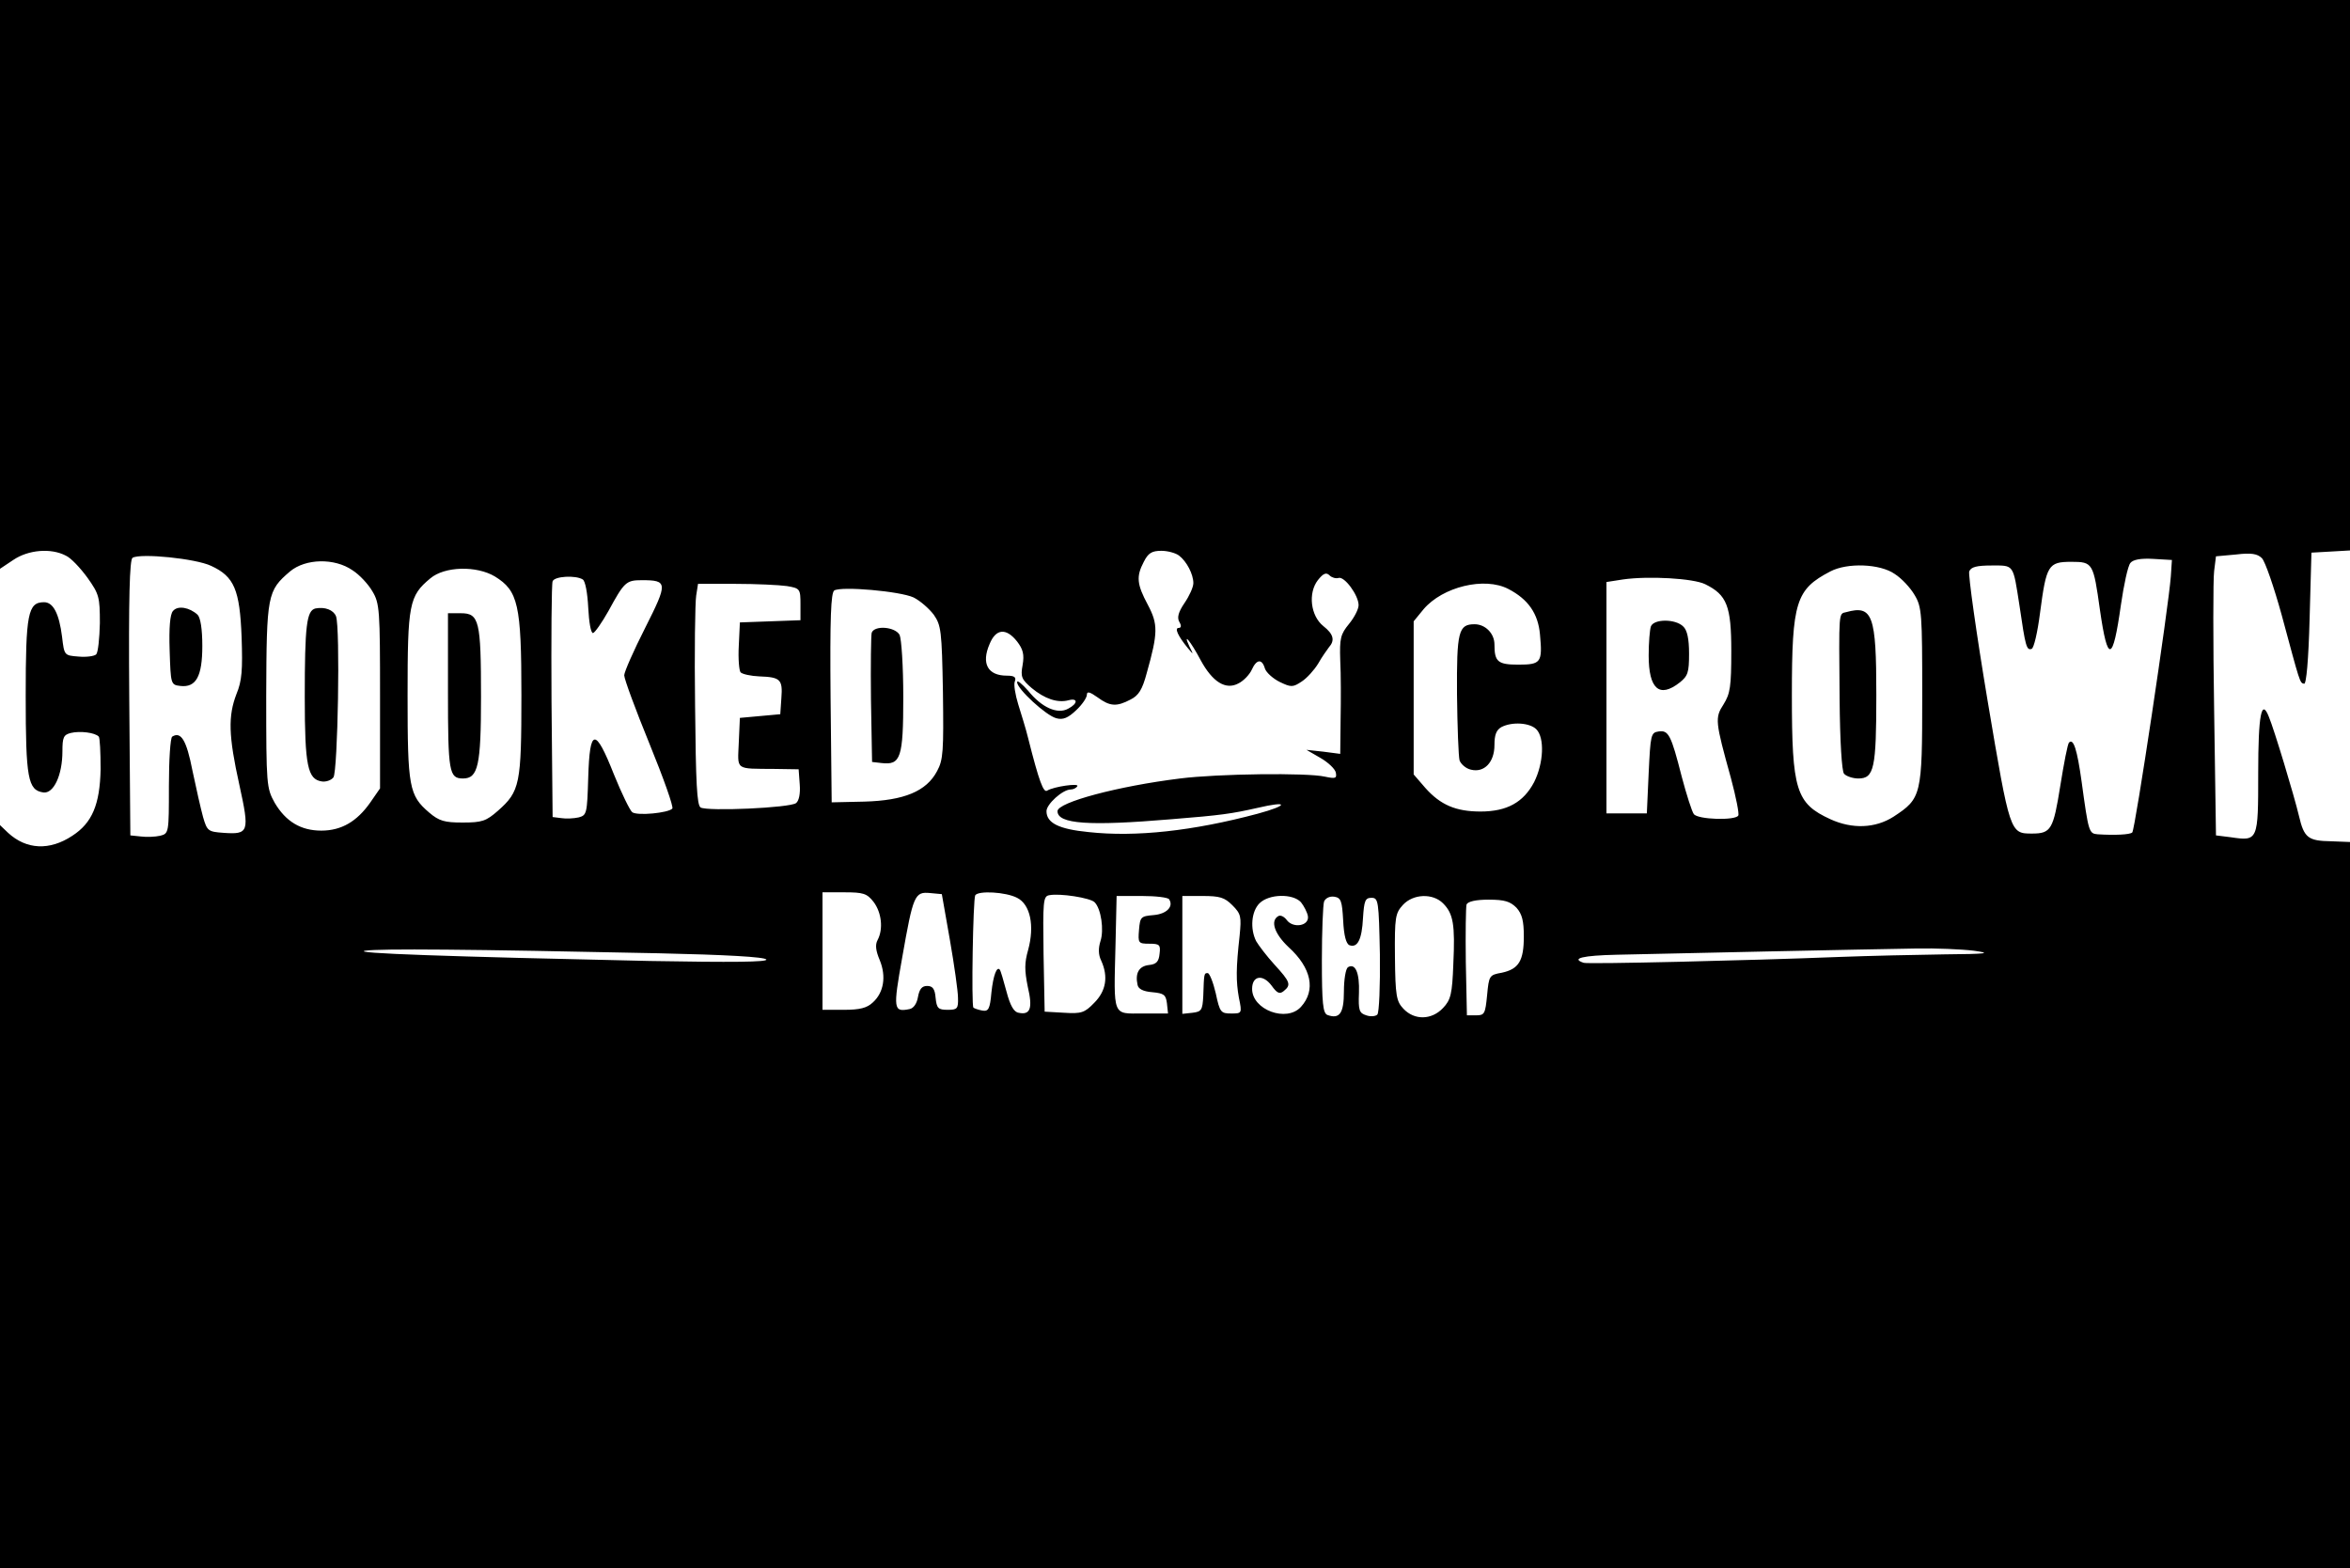 <?xml version="1.0" standalone="no"?>
<!DOCTYPE svg PUBLIC "-//W3C//DTD SVG 20010904//EN"
 "http://www.w3.org/TR/2001/REC-SVG-20010904/DTD/svg10.dtd">
<svg version="1.0" xmlns="http://www.w3.org/2000/svg"
 width="640pt" height="427pt" viewBox="0 0 640 427"
 preserveAspectRatio="xMidYMid meet">
<g transform="translate(0,427) scale(0.1,-0.1)"
fill="#000000" stroke="none">
<path d="M0 3495 l0 -774 36 24 c41 28 103 33 143 12 14 -6 40 -34 59 -60 32
-45 34 -53 34 -124 -1 -42 -5 -80 -10 -85 -5 -5 -27 -8 -48 -6 -39 3 -39 3
-45 54 -8 63 -24 94 -49 94 -44 0 -50 -31 -50 -255 0 -225 6 -257 48 -263 28
-4 52 47 52 112 0 38 3 45 23 50 25 6 66 1 76 -10 3 -3 5 -43 5 -89 -2 -96
-23 -146 -77 -181 -62 -41 -125 -38 -175 8 l-22 21 0 -1011 0 -1012 3200 0
3200 0 0 989 0 988 -51 2 c-63 1 -74 9 -88 69 -13 55 -68 237 -82 270 -20 51
-29 6 -29 -153 0 -185 0 -186 -75 -175 l-40 5 -5 340 c-3 187 -3 358 0 380 l5
40 55 5 c41 5 58 2 70 -10 9 -9 33 -79 54 -155 50 -185 49 -185 61 -187 6 -2
12 64 15 177 l5 180 53 3 52 3 0 750 0 749 -3200 0 -3200 0 0 -775z m3211
-738 c21 -16 39 -51 39 -75 0 -11 -11 -35 -24 -54 -17 -25 -21 -40 -14 -52 6
-10 5 -16 -2 -16 -12 0 -2 -22 25 -55 16 -19 16 -19 4 5 -19 41 4 13 31 -38
32 -59 68 -82 103 -63 14 7 30 24 36 37 13 29 28 31 36 3 4 -11 22 -27 40 -36
31 -15 36 -15 60 1 14 9 34 31 45 49 10 18 24 37 29 44 17 19 13 36 -15 58
-35 28 -42 90 -15 125 15 19 23 22 32 13 6 -6 17 -9 24 -7 16 6 55 -47 55 -74
0 -11 -12 -34 -26 -51 -23 -28 -26 -39 -24 -99 2 -37 2 -109 1 -161 l-1 -94
-46 6 -46 5 38 -22 c21 -12 40 -30 42 -40 3 -16 -1 -17 -30 -11 -48 11 -291 8
-394 -5 -170 -21 -334 -65 -334 -89 0 -35 85 -41 310 -22 137 11 164 15 235
31 85 20 85 7 0 -16 -176 -47 -332 -64 -460 -50 -82 8 -115 25 -115 57 0 19
44 59 66 59 7 0 15 4 18 9 6 9 -64 -1 -82 -12 -10 -7 -22 24 -52 143 -6 25
-19 66 -27 92 -8 26 -13 55 -9 63 4 11 -2 15 -22 15 -52 0 -70 33 -47 86 17
42 45 45 75 7 16 -21 20 -35 15 -64 -6 -32 -3 -39 25 -63 35 -29 70 -41 100
-33 26 7 26 -9 -1 -23 -29 -16 -72 3 -109 49 -17 19 -30 30 -30 23 0 -18 79
-91 107 -98 18 -5 32 1 54 22 16 15 29 34 29 42 0 10 8 8 29 -7 34 -25 52 -26
90 -6 22 11 32 27 44 72 31 110 31 133 3 186 -30 56 -32 77 -11 117 12 24 22
30 48 30 17 0 39 -6 48 -13z m-2636 -28 c63 -29 78 -65 83 -194 3 -89 1 -119
-14 -155 -23 -60 -22 -113 8 -248 28 -128 26 -135 -44 -130 -41 3 -44 5 -55
43 -6 22 -19 79 -29 127 -16 82 -31 107 -55 92 -5 -3 -9 -63 -9 -134 0 -128 0
-130 -24 -136 -13 -3 -37 -4 -52 -2 l-29 3 -3 374 c-2 275 1 377 9 382 22 13
172 -2 214 -22z m5337 -29 c-6 -82 -97 -689 -105 -697 -6 -6 -48 -8 -94 -5
-24 2 -25 5 -44 144 -12 86 -22 118 -34 106 -4 -3 -14 -56 -24 -118 -19 -119
-25 -130 -77 -130 -60 0 -60 0 -121 362 -31 185 -53 343 -50 352 5 12 20 16
61 16 62 0 58 5 76 -110 16 -110 19 -122 33 -117 6 2 16 44 23 99 17 129 22
138 85 138 59 0 60 -3 78 -131 21 -146 35 -143 57 13 8 55 19 107 26 115 7 9
28 13 62 11 l51 -3 -3 -45z m-4952 17 c19 -12 43 -38 54 -57 20 -33 21 -51 21
-286 l0 -251 -27 -39 c-36 -51 -78 -76 -133 -76 -56 0 -97 25 -127 76 -22 40
-23 47 -23 291 1 276 3 286 65 339 42 35 121 37 170 3z m4200 -10 c19 -12 43
-38 54 -57 20 -33 21 -51 21 -275 0 -272 -2 -279 -78 -329 -50 -32 -113 -34
-172 -7 -94 43 -105 79 -105 338 0 255 11 288 105 337 46 24 135 21 175 -7z
m-3812 -7 c63 -39 72 -76 72 -323 0 -243 -4 -262 -64 -315 -32 -28 -43 -32
-96 -32 -49 0 -64 4 -91 27 -55 47 -59 69 -59 319 0 249 4 271 62 319 39 33
126 35 176 5z m239 -8 c7 -4 13 -37 15 -77 2 -39 7 -69 13 -69 5 1 24 28 42
60 43 79 48 84 91 84 71 0 71 -7 9 -130 -31 -61 -57 -120 -57 -129 0 -10 31
-94 69 -187 38 -93 66 -172 62 -176 -11 -12 -95 -20 -109 -10 -6 4 -29 51 -50
103 -51 129 -66 127 -70 -8 -3 -99 -4 -103 -26 -109 -13 -3 -35 -4 -47 -2
l-24 3 -3 315 c-1 173 0 320 3 327 5 14 63 17 82 5z m3057 -13 c59 -29 71 -59
71 -182 0 -97 -3 -116 -21 -145 -24 -37 -23 -46 20 -201 14 -52 23 -98 20
-102 -8 -14 -110 -11 -121 4 -5 6 -20 53 -33 102 -29 114 -36 127 -63 123 -21
-3 -22 -9 -27 -113 l-5 -110 -55 0 -55 0 0 315 0 315 45 7 c70 10 192 3 224
-13z m-2501 -5 c36 -6 37 -8 37 -50 l0 -43 -82 -3 -83 -3 -3 -64 c-2 -35 1
-68 5 -72 5 -5 28 -10 51 -11 57 -2 64 -8 60 -59 l-3 -44 -55 -5 -55 -5 -3
-67 c-3 -77 -12 -71 98 -72 l65 -1 3 -41 c2 -25 -2 -45 -10 -51 -16 -13 -241
-23 -260 -12 -10 7 -13 65 -15 276 -2 147 0 283 3 301 l5 32 102 0 c56 0 119
-3 140 -6z m1965 -8 c54 -28 81 -67 86 -124 7 -76 3 -82 -59 -82 -56 0 -65 8
-65 55 0 30 -25 55 -54 55 -44 0 -49 -19 -48 -191 1 -88 4 -169 7 -180 4 -10
17 -22 31 -25 36 -9 64 20 64 67 0 28 5 41 19 49 29 15 77 12 95 -6 23 -23 20
-92 -6 -144 -29 -55 -74 -80 -146 -80 -67 0 -109 18 -150 64 l-32 37 0 209 0
208 27 33 c52 61 166 89 231 55z m-1620 -23 c18 -9 42 -30 55 -47 20 -29 22
-43 25 -211 2 -160 1 -184 -16 -215 -29 -55 -90 -80 -198 -83 l-89 -2 -3 284
c-2 221 1 286 10 293 20 12 179 -2 216 -19z m-109 -829 c22 -29 27 -74 11
-104 -7 -13 -5 -29 6 -55 18 -44 11 -88 -19 -115 -16 -15 -35 -20 -79 -20
l-58 0 0 160 0 160 59 0 c52 0 62 -3 80 -26z m208 -104 c12 -69 22 -140 22
-157 1 -30 -2 -33 -28 -33 -26 0 -30 4 -33 33 -2 24 -8 32 -23 32 -14 0 -21
-8 -25 -30 -3 -18 -12 -31 -23 -33 -44 -9 -45 0 -20 140 30 171 34 180 76 176
l32 -3 22 -125z m183 115 c36 -18 48 -76 30 -142 -10 -35 -10 -55 -1 -100 14
-59 7 -78 -25 -71 -13 2 -23 20 -33 58 -8 30 -16 57 -18 59 -8 11 -18 -15 -23
-62 -4 -45 -8 -52 -25 -49 -11 2 -22 6 -24 8 -6 6 -1 296 5 306 9 13 83 9 114
-7z m211 -12 c18 -18 26 -76 16 -106 -6 -19 -6 -37 2 -53 20 -44 13 -83 -19
-115 -26 -27 -35 -30 -82 -27 l-53 3 -3 157 c-2 143 -1 157 15 160 29 6 112
-7 124 -19z m203 8 c13 -20 -7 -40 -42 -43 -35 -3 -37 -5 -40 -40 -3 -36 -2
-38 28 -38 28 0 31 -3 28 -27 -2 -22 -9 -29 -29 -31 -27 -3 -38 -22 -31 -54 2
-11 15 -18 40 -20 32 -3 37 -7 40 -30 l3 -28 -69 0 c-83 0 -79 -12 -74 188 l3
132 69 0 c38 0 71 -4 74 -9z m172 -16 c24 -24 25 -31 20 -83 -10 -89 -10 -124
-2 -169 9 -43 8 -43 -21 -43 -28 0 -31 3 -42 55 -7 30 -17 55 -22 55 -10 0
-10 -1 -12 -62 -2 -39 -5 -43 -29 -46 l-28 -3 0 160 0 161 55 0 c47 0 60 -4
81 -25z m187 8 c8 -10 17 -27 19 -38 4 -27 -41 -34 -58 -10 -7 9 -17 14 -23
10 -22 -13 -10 -48 28 -84 63 -57 75 -118 34 -163 -39 -43 -133 -8 -133 49 0
36 29 41 53 9 15 -21 22 -24 33 -15 21 17 18 25 -25 72 -21 23 -43 52 -50 64
-17 34 -13 81 9 103 26 26 91 27 113 3z m115 -50 c2 -41 8 -63 17 -67 22 -8
34 15 37 74 3 47 6 55 23 55 19 0 20 -8 23 -154 1 -86 -2 -159 -7 -164 -5 -5
-19 -6 -30 -2 -19 6 -22 13 -20 61 2 55 -10 82 -30 70 -6 -4 -11 -33 -11 -66
0 -60 -12 -76 -45 -64 -12 5 -15 31 -15 149 0 79 3 151 6 160 4 9 15 15 28 13
18 -3 21 -11 24 -65z m272 47 c28 -28 33 -58 28 -165 -3 -82 -7 -98 -28 -120
-31 -33 -78 -34 -108 -2 -19 20 -22 35 -23 141 -1 109 1 119 22 142 28 30 81
32 109 4z m200 -12 c15 -17 20 -35 20 -78 0 -67 -14 -89 -60 -99 -34 -6 -35
-8 -40 -61 -5 -51 -7 -55 -30 -55 l-25 0 -3 145 c-1 79 0 150 2 157 4 8 25 13
60 13 44 0 59 -5 76 -22z m-2337 -124 c183 -4 290 -10 294 -17 4 -7 -92 -8
-318 -4 -550 12 -816 21 -774 28 41 6 280 4 798 -7z m3582 7 c51 -7 38 -9 -80
-10 -77 -1 -205 -4 -285 -7 -255 -10 -685 -20 -697 -16 -36 12 -2 20 90 22
125 3 686 15 817 17 52 1 122 -2 155 -6z"/>
<path d="M471 2606 c-8 -9 -11 -46 -9 -107 3 -92 3 -94 29 -97 43 -5 60 26 60
109 0 46 -5 77 -13 85 -22 20 -54 26 -67 10z"/>
<path d="M859 2613 c-24 -6 -29 -46 -29 -242 0 -187 8 -223 46 -229 11 -2 26
3 32 11 12 15 19 409 7 439 -7 17 -30 26 -56 21z"/>
<path d="M5028 2603 c-21 -5 -20 6 -18 -238 1 -115 6 -195 12 -202 6 -7 24
-13 39 -13 43 0 49 27 49 228 0 217 -10 245 -82 225z"/>
<path d="M1220 2387 c0 -220 3 -237 41 -237 41 0 49 35 49 222 0 208 -5 228
-55 228 l-35 0 0 -213z"/>
<path d="M4496 2564 c-3 -9 -6 -44 -6 -79 0 -91 29 -117 84 -74 23 18 26 28
26 79 0 40 -5 64 -16 74 -21 21 -80 21 -88 0z"/>
<path d="M2374 2547 c-2 -7 -3 -89 -2 -182 l3 -170 26 -3 c52 -6 59 14 59 179
0 85 -5 159 -10 170 -12 22 -68 27 -76 6z"/>
</g>
</svg>
